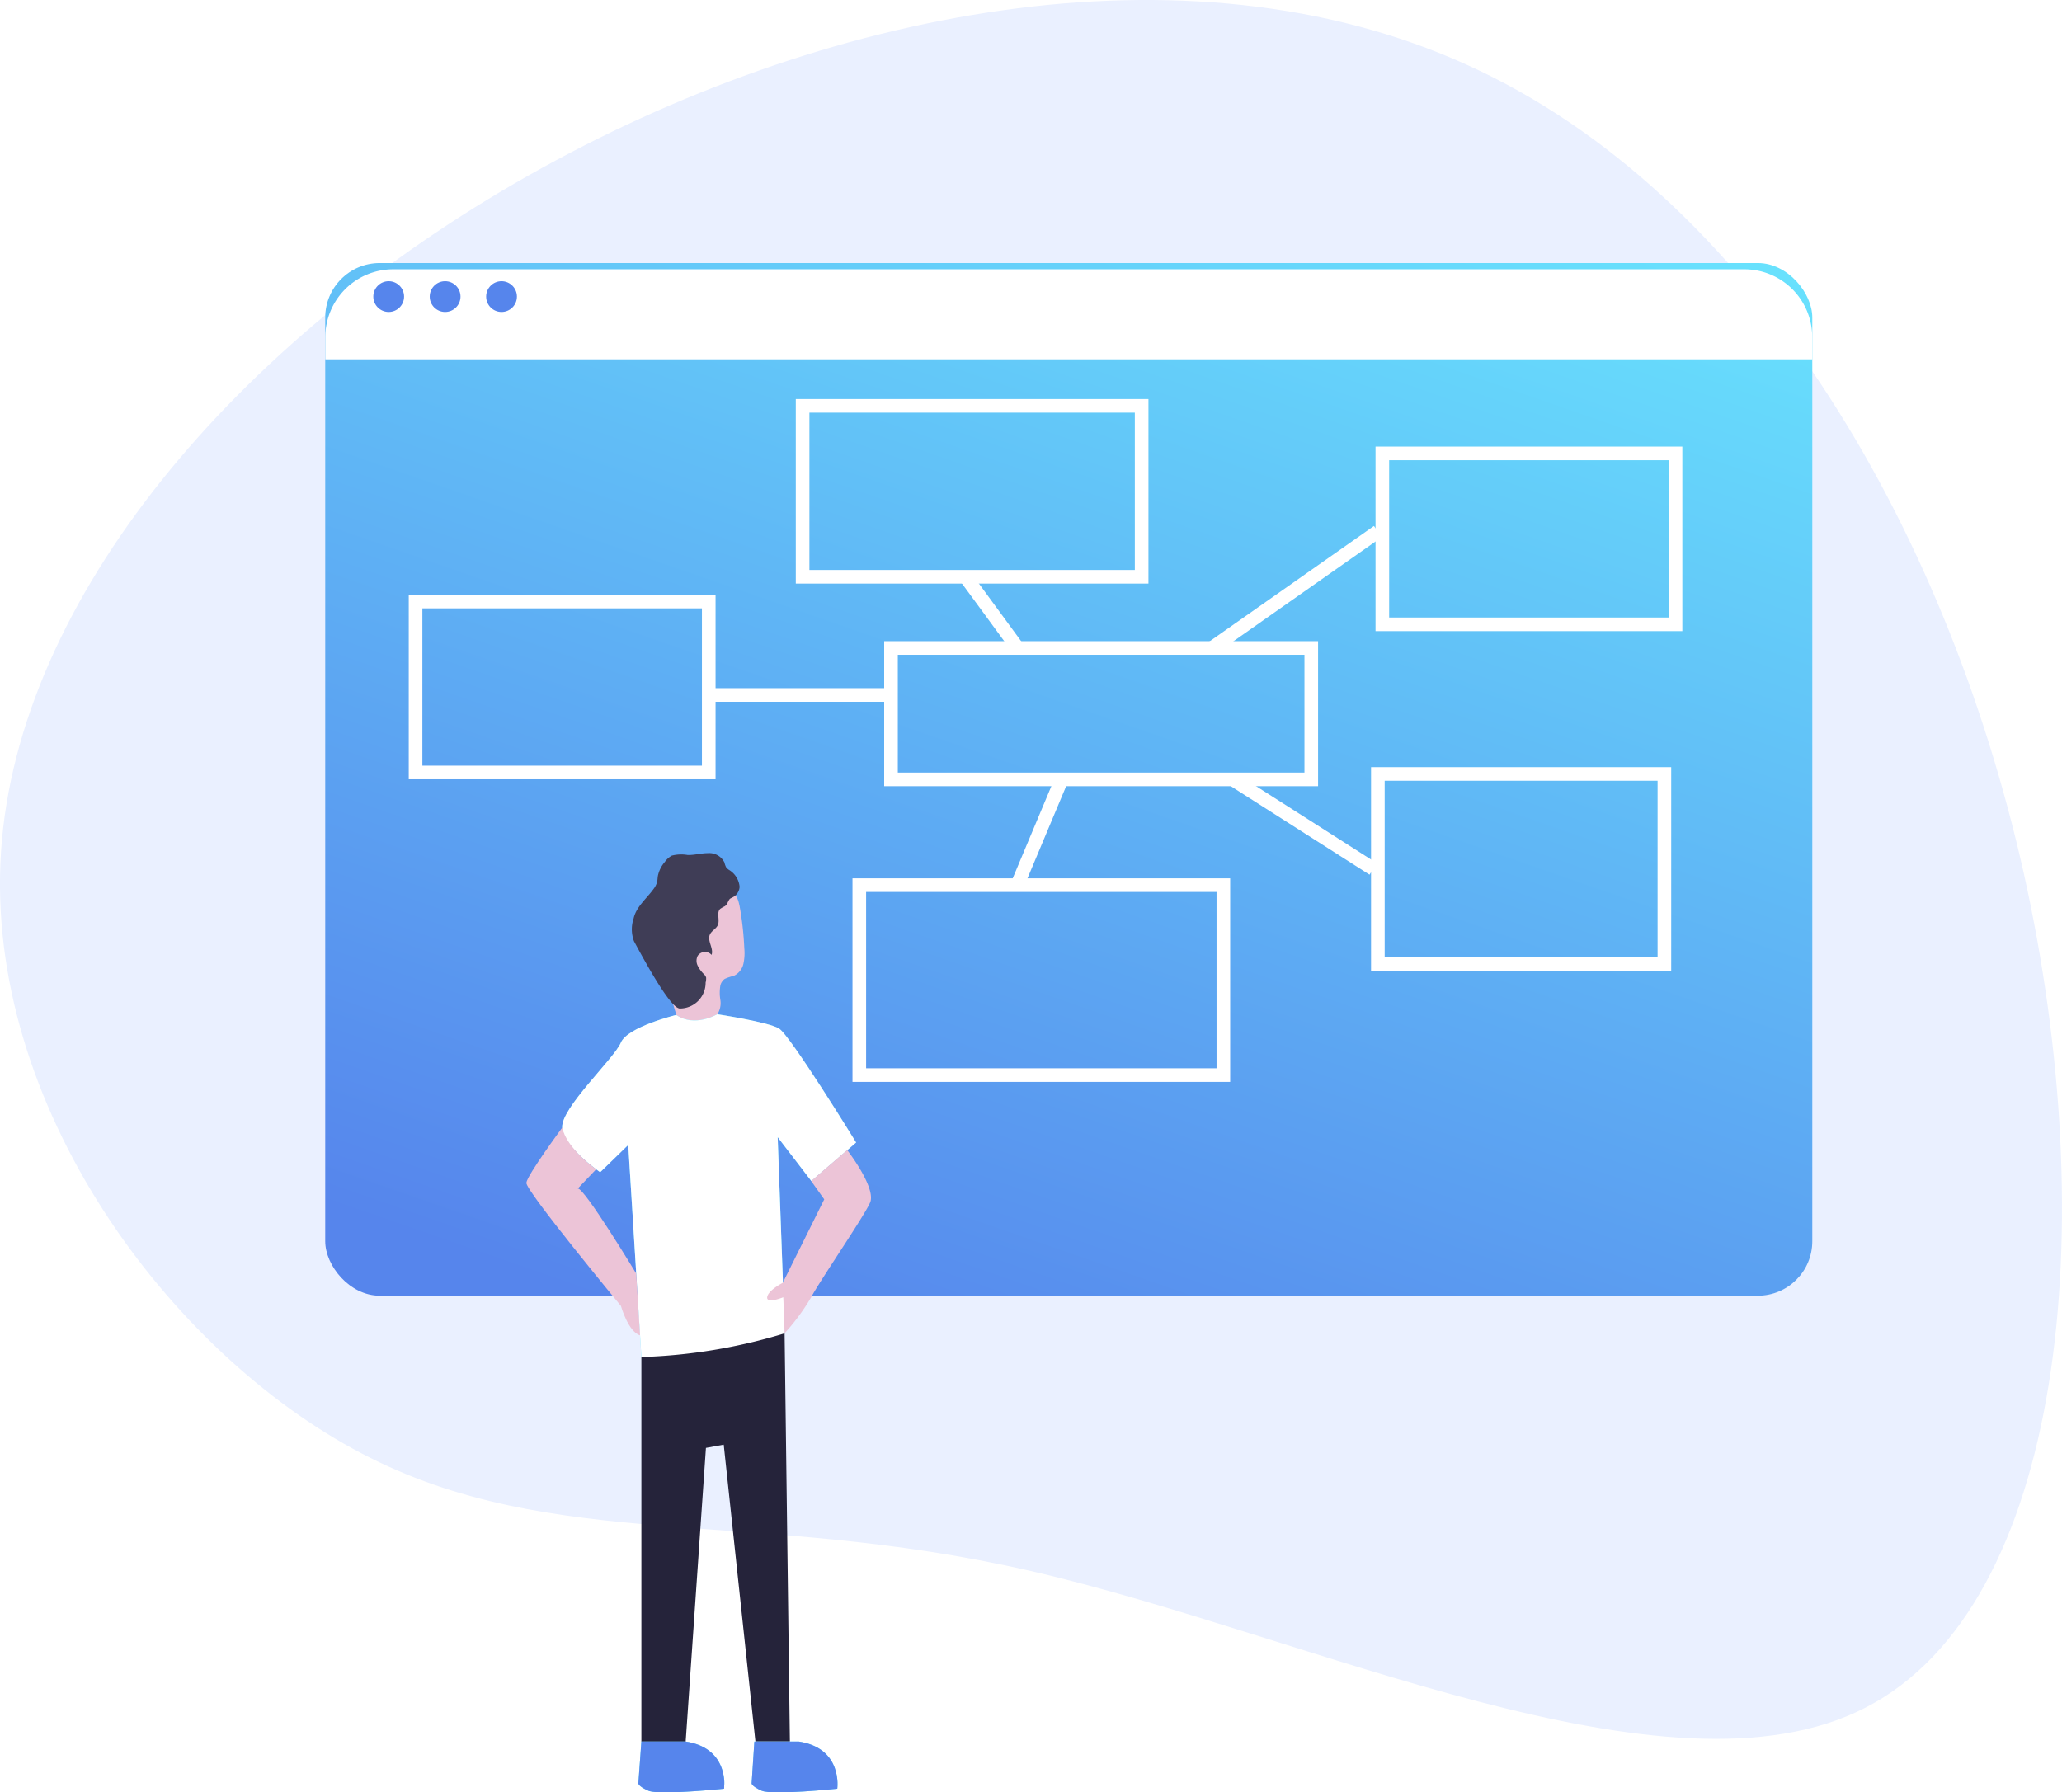 <?xml version="1.0" encoding="UTF-8"?> <svg xmlns="http://www.w3.org/2000/svg" xmlns:xlink="http://www.w3.org/1999/xlink" width="302.697" height="263.159" viewBox="0 0 302.697 263.159"><defs><linearGradient id="linear-gradient" x1="1.112" y1="-0.089" x2="2.112" y2="-0.089" gradientUnits="objectBoundingBox"><stop offset="0" stop-color="#183866"></stop><stop offset="1" stop-color="#1a7fc1"></stop></linearGradient><linearGradient id="linear-gradient-2" x1="0.74" y1="-0.106" x2="0.184" y2="1" gradientUnits="objectBoundingBox"><stop offset="0" stop-color="#68e1fd"></stop><stop offset="1" stop-color="#5685ec"></stop></linearGradient><linearGradient id="linear-gradient-3" x1="0.749" y1="16.557" x2="0.756" y2="12.238" gradientUnits="objectBoundingBox"><stop offset="0" stop-color="#fff" stop-opacity="0"></stop><stop offset="0.06" stop-color="#fff" stop-opacity="0.129"></stop><stop offset="0.16" stop-color="#fff" stop-opacity="0.329"></stop><stop offset="0.26" stop-color="#fff" stop-opacity="0.51"></stop><stop offset="0.37" stop-color="#fff" stop-opacity="0.659"></stop><stop offset="0.48" stop-color="#fff" stop-opacity="0.788"></stop><stop offset="0.59" stop-color="#fff" stop-opacity="0.878"></stop><stop offset="0.71" stop-color="#fff" stop-opacity="0.949"></stop><stop offset="0.84" stop-color="#fff" stop-opacity="0.988"></stop><stop offset="1" stop-color="#fff"></stop></linearGradient><filter id="Path_2494" x="38.75" y="30.537" width="236.277" height="31.217"><feOffset dy="3"></feOffset><feGaussianBlur stdDeviation="3" result="blur"></feGaussianBlur><feFlood flood-color="#2f4fff" flood-opacity="0.22"></feFlood><feComposite operator="in" in2="blur"></feComposite><feComposite in="SourceGraphic"></feComposite></filter><linearGradient id="linear-gradient-4" x1="4.556" y1="0.936" x2="5.556" y2="0.936" gradientUnits="objectBoundingBox"><stop offset="0" stop-color="#ecc4d7"></stop><stop offset="0.42" stop-color="#efd4d1"></stop><stop offset="1" stop-color="#f2eac9"></stop></linearGradient><linearGradient id="linear-gradient-5" x1="2.236" y1="-1.362" x2="1.509" y2="-0.242" xlink:href="#linear-gradient-3"></linearGradient><linearGradient id="linear-gradient-6" x1="3.283" y1="-1.888" x2="4.283" y2="-1.888" xlink:href="#linear-gradient-4"></linearGradient><linearGradient id="linear-gradient-7" x1="3.596" y1="-2.319" x2="4.596" y2="-2.319" xlink:href="#linear-gradient-4"></linearGradient><linearGradient id="linear-gradient-8" x1="4.655" y1="-28.645" x2="5.322" y2="-35.439" gradientUnits="objectBoundingBox"><stop offset="0" stop-color="#5685ec"></stop><stop offset="0.08" stop-opacity="0.188"></stop><stop offset="0.99"></stop><stop offset="1"></stop></linearGradient><linearGradient id="linear-gradient-10" x1="4.816" y1="-29.518" x2="4.979" y2="-35.264" gradientUnits="objectBoundingBox"><stop offset="0" stop-opacity="0"></stop><stop offset="0.08" stop-opacity="0.188"></stop><stop offset="0.99"></stop></linearGradient><linearGradient id="linear-gradient-11" x1="4.826" y1="-29.43" x2="4.99" y2="-35.179" xlink:href="#linear-gradient-10"></linearGradient></defs><g id="Group_615" data-name="Group 615" transform="translate(-598.361 -3003.273)"><g id="blob-shape_13_" data-name="blob-shape (13)" transform="translate(598.361 3003.273)"><path id="Path_2305" data-name="Path 2305" d="M249.644,41.926c28.212,14.787,55.366,51.187,52.9,88.369s-34.559,75-77.441,99.246S128.545,264.519,87.285,245.75C46.1,227.053,17.249,178.994,5.612,127.1-5.955,75.2-.312,19.6,28.816,4.6c29.058-15,81.673,10.664,122.58,20.048C192.233,34.035,221.5,27.139,249.644,41.926Z" transform="translate(302.697 255.3) rotate(180)" fill="#eaf0ff"></path></g><g id="mind_map" transform="translate(646.104 3039.811)"><path id="Path_2493" data-name="Path 2493" d="M153.571,319.239c-2.167-2.5-4.91-5.1-4.742-8.411.124-2.447,1.846-4.474,3.484-6.3l3.845-4.285,5.151-5.727a32.441,32.441,0,0,1,4.109-4.049,4.68,4.68,0,0,0,1.081-1,4.048,4.048,0,0,0,.428-.913,42.279,42.279,0,0,0,2.523-14.11c0-1.173,0-2.475.8-3.328a4.375,4.375,0,0,1,2.171-1.033,17.2,17.2,0,0,1,5.279-.777,6.366,6.366,0,0,1,4.7,2.207c1.3,1.69,1.314,4.005,1.27,6.132s-5.94,5.147-5.976,7.257c0,.553,4.029.637,4.538.849,2.675,1.125,4.229,5.731,4.478,6.152,4.133,6.969,5.835,9.028,9.969,16a8.577,8.577,0,0,1,1.422,3.48,7.814,7.814,0,0,1-.845,3.713,37.358,37.358,0,0,1-6.849,10.533,4.481,4.481,0,0,1-1.518,1.2c-1.65.685-3.561-.585-5.291-.148,1.7-3.769,6.188-6.06,6.917-10.133a8.306,8.306,0,0,0-2.055-6.516,24.648,24.648,0,0,0-5.411-4.462q-.757,5.259-1.518,10.517a30.12,30.12,0,0,0-.421,8.367c.132.989.244,2.247-.625,2.731a2.4,2.4,0,0,1-1.117.2q-8.531.084-17.05-.372c-1.878-.1-3.228,0-4.462-1.506C156.258,323.569,155.249,321.17,153.571,319.239Z" transform="translate(-113.296 -173.377)" opacity="0.19" fill="url(#linear-gradient)"></path><g id="Group_608" data-name="Group 608" transform="translate(0 0)"><rect id="Rectangle_423" data-name="Rectangle 423" width="218.298" height="151.617" rx="8" transform="translate(0 2.084)" fill="url(#linear-gradient-2)"></rect><g transform="matrix(1, 0, 0, 1, -47.74, -36.54)" filter="url(#Path_2494)"><path id="Path_2494-2" data-name="Path 2494" d="M278.418,44.965v3.252H60.14V44.965A9.969,9.969,0,0,1,70.1,35H268.469A9.965,9.965,0,0,1,278.418,44.965Z" transform="translate(-12.39 1.54)" fill="url(#linear-gradient-3)"></path></g></g><rect id="Rectangle_424" data-name="Rectangle 424" width="49.771" height="25.096" transform="translate(70.077 23.05)" fill="none" stroke="#fff" stroke-miterlimit="10" stroke-width="2"></rect><rect id="Rectangle_425" data-name="Rectangle 425" width="43.039" height="25.096" transform="translate(13.261 51.783)" fill="none" stroke="#fff" stroke-miterlimit="10" stroke-width="2"></rect><rect id="Rectangle_426" data-name="Rectangle 426" width="43.039" height="25.096" transform="translate(155.182 30.031)" fill="none" stroke="#fff" stroke-miterlimit="10" stroke-width="2"></rect><rect id="Rectangle_427" data-name="Rectangle 427" width="53.444" height="27.888" transform="translate(78.4 93.42)" fill="none" stroke="#fff" stroke-miterlimit="10" stroke-width="2"></rect><rect id="Rectangle_428" data-name="Rectangle 428" width="42.062" height="27.888" transform="translate(154.525 77.095)" fill="none" stroke="#fff" stroke-miterlimit="10" stroke-width="2"></rect><rect id="Rectangle_429" data-name="Rectangle 429" width="61.695" height="19.293" transform="translate(83.054 58.6)" fill="none" stroke="#fff" stroke-miterlimit="10" stroke-width="2"></rect><line id="Line_15" data-name="Line 15" x2="7.958" y2="10.862" transform="translate(93.992 48.15)" fill="none" stroke="#fff" stroke-miterlimit="10" stroke-width="2"></line><line id="Line_16" data-name="Line 16" x2="26.754" transform="translate(56.3 65.5)" fill="none" stroke="#fff" stroke-miterlimit="10" stroke-width="2"></line><line id="Line_17" data-name="Line 17" x1="24.347" y2="17.098" transform="translate(130.178 41.502)" fill="none" stroke="#fff" stroke-miterlimit="10" stroke-width="2"></line><line id="Line_18" data-name="Line 18" x1="20.606" y1="13.149" transform="translate(133.23 77.892)" fill="none" stroke="#fff" stroke-miterlimit="10" stroke-width="2"></line><line id="Line_19" data-name="Line 19" x1="6.516" y2="15.528" transform="translate(101.585 77.892)" fill="none" stroke="#fff" stroke-miterlimit="10" stroke-width="2"></line><path id="Path_2495" data-name="Path 2495" d="M195.09,266.146a45.657,45.657,0,0,1,.689,6.176,7.257,7.257,0,0,1-.136,2.315,2.567,2.567,0,0,1-1.414,1.75,6.92,6.92,0,0,0-1.33.449,1.67,1.67,0,0,0-.629.941,6.347,6.347,0,0,0,0,2.167,2.98,2.98,0,0,1-.449,2.079,2.707,2.707,0,0,1-1.342.8,7.25,7.25,0,0,1-3.757.156,1.234,1.234,0,0,1-.549-.228,1.314,1.314,0,0,1-.352-.613,35.2,35.2,0,0,1-1.1-4.237,31.836,31.836,0,0,1-.929-6.116,10.128,10.128,0,0,1,1.534-5.9,6.133,6.133,0,0,1,5.207-2.8,9.9,9.9,0,0,1,3.292,1C194.69,264.472,194.89,265.217,195.09,266.146Z" transform="translate(-134.261 -169.646)" fill="url(#linear-gradient-4)"></path><path id="Path_2496" data-name="Path 2496" d="M188.315,256.276a3.212,3.212,0,0,0-1.578-2.5,1.687,1.687,0,0,1-.4-.372,3.1,3.1,0,0,1-.256-.721,2.488,2.488,0,0,0-2.435-1.35c-.989,0-1.967.3-2.956.272a5.54,5.54,0,0,0-2.331.092,3,3,0,0,0-1.025.929,4.562,4.562,0,0,0-1.005,2c-.06.328-.056.669-.14.993a3.105,3.105,0,0,1-.529,1.005c-1.033,1.418-2.539,2.6-2.908,4.317a4.961,4.961,0,0,0,.056,3.312c5.042,9.412,6.32,9.957,6.837,9.885a3.773,3.773,0,0,0,3.681-3.809,2.15,2.15,0,0,0,.072-.749,1.341,1.341,0,0,0-.36-.521,4.383,4.383,0,0,1-.873-1.2,1.6,1.6,0,0,1,0-1.454,1.294,1.294,0,0,1,1.8-.344,1.443,1.443,0,0,1,.236.208c.336-.961-.661-2.047-.252-2.98.248-.565.937-.841,1.178-1.414.316-.757-.248-1.814.352-2.371a4.405,4.405,0,0,1,.641-.368c.34-.208.4-.493.581-.821s.212-.3.577-.489A1.858,1.858,0,0,0,188.315,256.276Z" transform="translate(-127.486 -162.608)" fill="#3f3d56"></path><path id="Path_2497" data-name="Path 2497" d="M163.7,310.5s-7.157,1.742-8.126,4.065-8.811,9.584-8.615,12.472,5.579,6.548,5.579,6.548l4.117-4.005,1.934,31.152s7.842,2,13.922,0,7.125-3.5,7.125-3.5l-1.045-28.793,4.946,6.444,6.568-5.655s-9.692-15.792-11.342-16.753-9.044-2.079-9.044-2.079S166.447,312.371,163.7,310.5Z" transform="translate(-112.174 -198.02)" fill="#68e1fd"></path><path id="Path_2498" data-name="Path 2498" d="M163.7,310.5s-7.157,1.742-8.126,4.065-8.811,9.584-8.615,12.472,5.579,6.548,5.579,6.548l4.117-4.005,1.934,31.152s7.842,2,13.922,0,7.125-3.5,7.125-3.5l-1.045-28.793,4.946,6.444,6.568-5.655s-9.692-15.792-11.342-16.753-9.044-2.079-9.044-2.079S166.447,312.371,163.7,310.5Z" transform="translate(-112.174 -198.02)" fill="url(#linear-gradient-5)"></path><path id="Path_2499" data-name="Path 2499" d="M139.109,351.94s-5.135,6.957-5.271,8.1,13.886,18.087,13.886,18.087,1.057,3.777,2.8,4.313l-.557-9.068s-7.658-12.684-8.583-12.484l2.711-2.836S139.734,355.044,139.109,351.94Z" transform="translate(-104.313 -222.923)" fill="url(#linear-gradient-6)"></path><path id="Path_2500" data-name="Path 2500" d="M228.564,364.71l1.914,2.691-6.084,12.252s-2.175,1.109-2.291,2.123,2.367,0,2.367,0l.192,5.283a31.347,31.347,0,0,0,3.9-5.283c1.222-2.359,8.411-12.816,8.723-14.114.581-2.327-3.44-7.5-3.44-7.5Z" transform="translate(-157.225 -227.85)" fill="url(#linear-gradient-7)"></path><path id="Path_2501" data-name="Path 2501" d="M176,430.84v56.472h6.5l2.976-43.131,2.611-.477,4.654,43.588H197.8l-.777-59.932A80.292,80.292,0,0,1,176,430.84Z" transform="translate(-129.589 -268.136)" fill="#25233a"></path><path id="Path_2502" data-name="Path 2502" d="M187.493,583.56a1.6,1.6,0,0,1-.028.365s-9.54.985-11.11.288-1.458-1.105-1.458-1.105l.441-6.108h6.5c4.666.709,5.539,3.961,5.663,5.743v.04a5.541,5.541,0,0,1-.012.777Z" transform="translate(-128.927 -357.844)" fill="#68e1fd"></path><path id="Path_2503" data-name="Path 2503" d="M216.808,577l-.4,6.108s-.116.4,1.458,1.105,11.11-.288,11.11-.288.861-5.936-5.643-6.925Z" transform="translate(-153.811 -357.844)" fill="#68e1fd"></path><path id="Path_2504" data-name="Path 2504" d="M187.493,583.56a1.6,1.6,0,0,1-.028.365s-9.54.985-11.11.288-1.458-1.105-1.458-1.105l.441-6.108h6.5c4.666.709,5.539,3.961,5.663,5.743v.04a5.541,5.541,0,0,1-.012.777Z" transform="translate(-128.927 -357.844)" fill="url(#linear-gradient-8)"></path><path id="Path_2505" data-name="Path 2505" d="M216.808,577l-.4,6.108s-.116.4,1.458,1.105,11.11-.288,11.11-.288.861-5.936-5.643-6.925Z" transform="translate(-153.811 -357.844)" fill="url(#linear-gradient-8)"></path><ellipse id="Ellipse_178" data-name="Ellipse 178" cx="2.259" cy="2.259" rx="2.259" ry="2.259" transform="translate(7.057 4.75)" fill="#5685ec"></ellipse><ellipse id="Ellipse_179" data-name="Ellipse 179" cx="2.259" cy="2.259" rx="2.259" ry="2.259" transform="translate(15.34 4.75)" fill="#5685ec"></ellipse><ellipse id="Ellipse_180" data-name="Ellipse 180" cx="2.259" cy="2.259" rx="2.259" ry="2.259" transform="translate(23.622 4.75)" fill="#5685ec"></ellipse><path id="Path_2506" data-name="Path 2506" d="M187.493,583.44a1.6,1.6,0,0,1-.028.365s-9.54.985-11.11.288-1.458-1.105-1.458-1.105l.441-6.108,3.3-.08v.08l-.156.521s-.869,3.665,0,4.654,8.855.581,9.04.569h0v.04Z" transform="translate(-128.927 -357.724)" fill="url(#linear-gradient-10)"></path><path id="Path_2507" data-name="Path 2507" d="M228.969,583.446a1.6,1.6,0,0,1-.028.364s-9.54.985-11.11.288-1.454-1.105-1.454-1.105l.4-6.1,3.308-.08-.024.08-.156.521s-.869,3.665,0,4.654,8.855.581,9.039.569h0v.8Z" transform="translate(-153.793 -357.73)" fill="url(#linear-gradient-11)"></path></g></g></svg> 